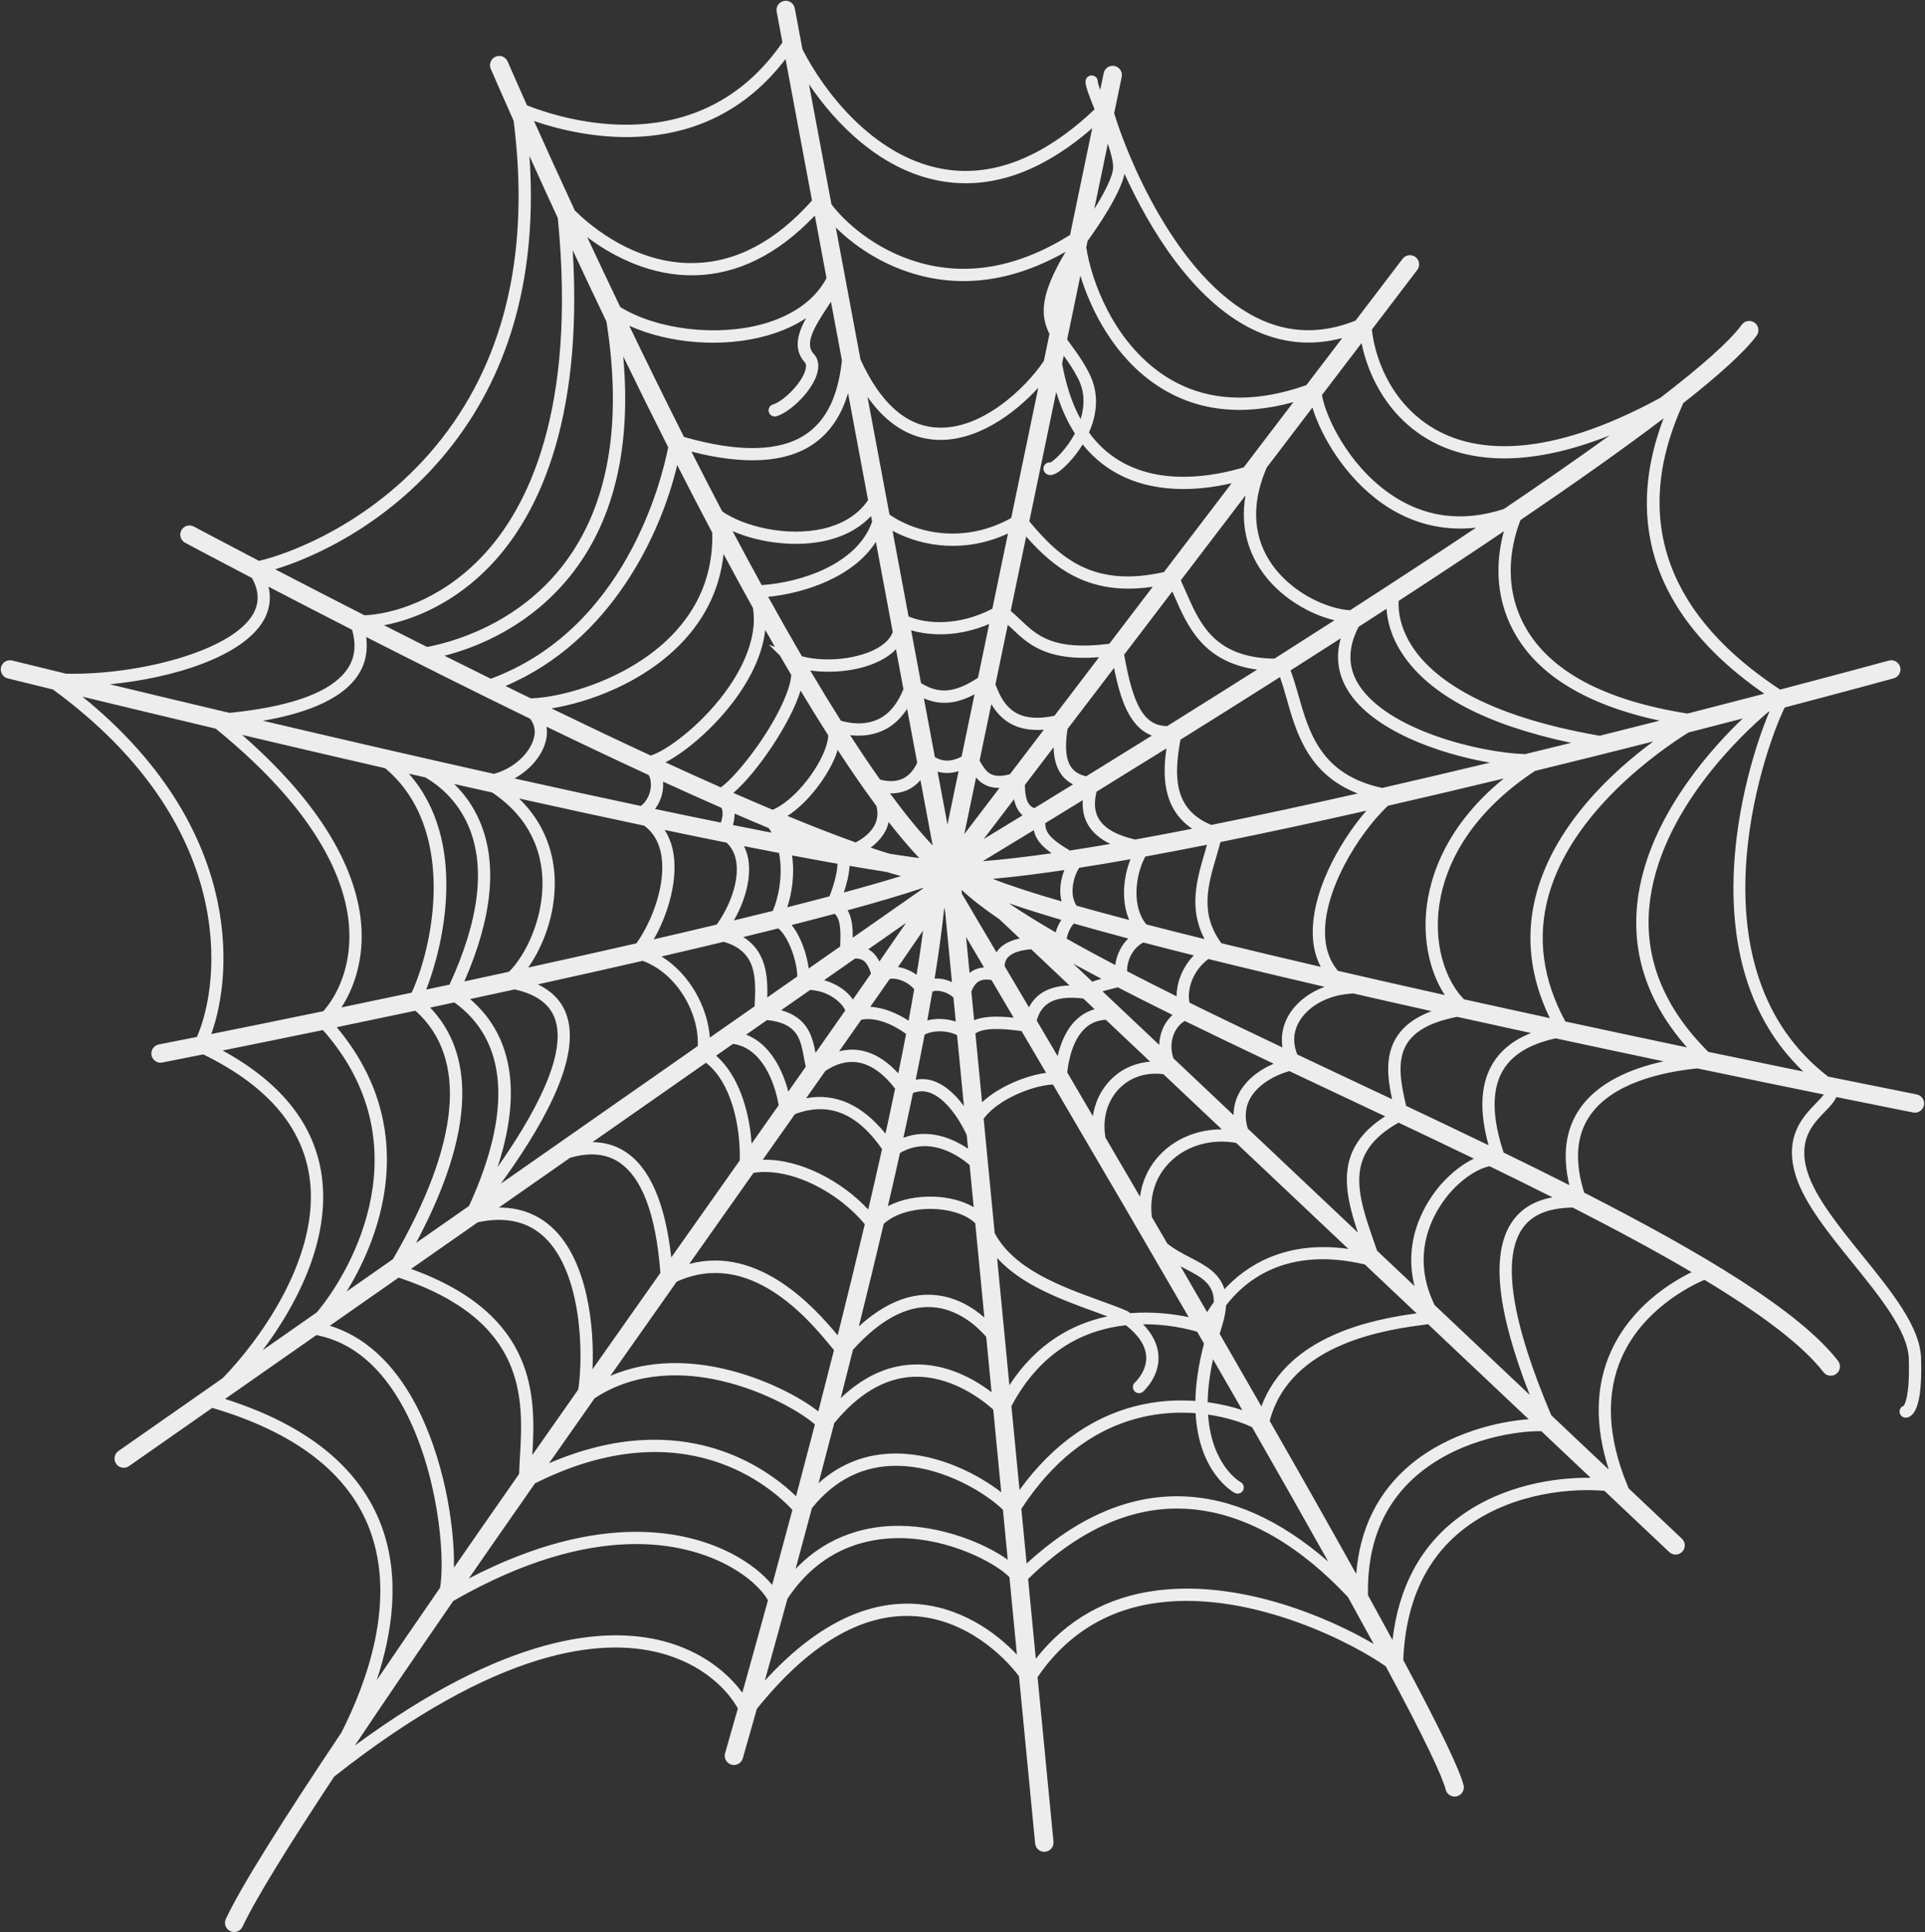 <?xml version="1.0" encoding="UTF-8"?><svg xmlns="http://www.w3.org/2000/svg" xmlns:xlink="http://www.w3.org/1999/xlink" height="500.2" preserveAspectRatio="xMidYMid meet" version="1.0" viewBox="-0.2 -0.2 498.4 500.2" width="498.4" zoomAndPan="magnify"><rect x="-0.2" y="-0.2" width="498.4" height="500.2" fill="#333333" stroke="none"/><g id="change1_1"><path d="M481.919,324.765c-5.912-7.312-12.026-14.873-14.094-21.372c-2.688-8.448,1.311-12.549,4.526-15.845 c1.159-1.189,2.317-2.404,2.907-3.72c9.538,1.937,16.514,3.33,19.869,3.997c0.158,0.031,0.313,0.045,0.469,0.045 c1.113,0,2.109-0.785,2.335-1.918c0.256-1.291-0.582-2.546-1.873-2.804c-7.322-1.456-15.009-3.003-22.954-4.62 c-35.863-27.698-17.213-83.306-11.229-95.557c15.914-4.187,26.473-7.072,28.22-7.55c1.269-0.348,2.017-1.659,1.668-2.928 c-0.346-1.269-1.653-2.02-2.928-1.668c-0.448,0.123-11.228,3.067-28.142,7.504c-43.082-28.305-30.915-61.097-25.095-74.148 c9.201-7.234,15.931-13.283,19.016-17.499c0.777-1.063,0.546-2.554-0.517-3.332c-1.061-0.781-2.554-0.548-3.332,0.517 c-3.212,4.39-10.728,10.97-21.08,18.921c-29.96,16.32-47.799,13.807-57.578,8.558c-11.245-6.03-16.145-17.501-17.125-26.222 l11.756-15.43c0.798-1.047,0.596-2.543-0.452-3.341c-1.047-0.799-2.545-0.596-3.341,0.452l-12.188,15.997 c-8.753,3.531-17.316,3.335-25.474-0.693c-21.317-10.525-34.056-43.061-37.015-53.001l1.955-9.404 c0.268-1.289-0.56-2.551-1.848-2.82c-1.297-0.268-2.553,0.557-2.82,1.848l-0.905,4.354c-0.366-1.013-0.619-1.824-0.62-2.166 c-0.003-0.875-0.714-1.586-1.589-1.586c-0.002,0-0.002,0-0.003,0c-0.877,0.002-1.586,0.709-1.586,1.586 c0,1.26,0.81,3.394,2.348,7.193c-13.411,12.679-26.817,17.851-39.849,15.324c-17.825-3.45-30.427-20.31-35.795-30.891l-1.984-10.603 c-0.242-1.294-1.499-2.145-2.781-1.904c-1.294,0.242-2.148,1.488-1.906,2.781l1.489,7.957 c-21.291,30.834-55.912,20.317-66.125,16.306c-3.1-6.949-4.903-11.104-5.016-11.365c-0.521-1.21-1.926-1.769-3.133-1.243 c-1.209,0.523-1.764,1.926-1.243,3.133c0.47,1.088,2.571,5.931,5.924,13.454c4.218,33.216-1.956,60.826-18.43,82.065 c-17.125,22.081-40.233,30.243-47.496,31.877c-10.222-5.337-16.563-8.72-16.873-8.886c-1.153-0.618-2.604-0.185-3.226,0.979 c-0.621,1.161-0.182,2.605,0.979,3.226c1.212,0.648,7.561,4.036,17.311,9.135c1.847,3.352,1.939,6.423,0.267,9.339 c-5.494,9.584-29.735,15.815-48.392,15.427c-8.558-2.08-13.656-3.338-13.967-3.415c-1.28-0.318-2.571,0.466-2.886,1.741 c-0.317,1.279,0.464,2.571,1.741,2.886c1.054,0.261,5.2,1.284,11.687,2.867c47.951,35.056,43.451,75.963,37.288,89.95 c-3.539,0.706-6.852,1.363-9.875,1.956c-1.291,0.253-2.134,1.507-1.879,2.798c0.223,1.137,1.22,1.924,2.335,1.924 c0.152,0,0.307-0.014,0.462-0.045c0.991-0.195,4.75-0.935,10.595-2.105c17.151,8.362,26.493,19.664,27.729,33.633 c1.778,20.095-13.639,40.908-22.705,50.193l-26.979,18.86c-1.078,0.754-1.342,2.241-0.588,3.319c0.757,1.08,2.242,1.342,3.319,0.588 l21.562-15.073c21.642,6.381,35.39,17.028,40.831,31.686c6.865,18.493-0.869,39.509-7.391,52.358 c-14.85,22.2-25.885,39.659-29.922,48.257c-0.56,1.192-0.048,2.612,1.144,3.17c0.327,0.154,0.672,0.227,1.012,0.227 c0.895,0,1.753-0.506,2.158-1.37c3.414-7.271,11.99-21.091,23.726-38.865c42.342-33.396,69.13-35.926,84.218-32.056 c11.44,2.935,17.791,9.857,20.299,14.419c-2.012,7.119-3.226,11.323-3.301,11.582c-0.366,1.265,0.362,2.587,1.625,2.953 c0.222,0.065,0.445,0.095,0.666,0.095c1.033,0,1.986-0.678,2.287-1.719c0.079-0.273,1.434-4.964,3.654-12.831 c13.399-16.623,26.971-24.714,40.504-24.006c13.562,0.715,23.448,10.353,27.357,15.584l4.182,43.291 c0.119,1.232,1.156,2.154,2.37,2.154c0.078,0,0.154-0.003,0.233-0.011c1.31-0.127,2.269-1.291,2.143-2.602l-4.117-42.618 c7.582-11.099,18.121-17.621,31.419-19.292c24.646-3.087,51.098,11.023,58.754,16.533c10.502,19.54,14.612,28.519,15.5,31.909 c0.281,1.071,1.248,1.78,2.304,1.78c0.2,0,0.403-0.025,0.605-0.078c1.274-0.334,2.036-1.637,1.702-2.91 c-1.115-4.255-6.346-15.092-15.604-32.361c0.623-15.365,6.175-27.045,16.623-34.653c12.284-8.947,27.748-9.843,35.459-9.155 l16.782,15.853c0.461,0.434,1.049,0.65,1.637,0.65c0.633,0,1.263-0.25,1.733-0.746c0.903-0.957,0.86-2.466-0.096-3.37 l-13.785-13.022l-0.342-0.832c-5.18-12.596-5.636-23.793-1.355-33.283c5.411-11.992,17.037-18.013,21.311-19.885 c14.197,8.573,25.239,16.704,30.829,23.91c0.47,0.605,1.175,0.922,1.885,0.922c0.511,0,1.026-0.163,1.46-0.5 c1.04-0.807,1.229-2.304,0.422-3.346c-10.062-12.967-35.225-27.972-65.729-43.553c-2.475-7.938-2.071-14.549,1.285-19.637 c5.774-8.751,18.951-11.609,28.005-12.525c12.429,2.597,23.601,4.892,32.755,6.756c-0.391,0.549-1.016,1.229-1.927,2.163 c-3.403,3.49-8.544,8.763-5.279,19.026c2.25,7.071,8.555,14.867,14.652,22.407c7.051,8.719,14.341,17.735,14.558,24.746 c0.298,9.639-1.018,11.858-1.325,12.242c-0.618,0.219-1.06,0.807-1.06,1.499c0,0.878,0.711,1.589,1.589,1.589 c0.273,0,0.985-0.079,1.701-0.818c1.775-1.831,2.518-6.61,2.272-14.611C496.932,343.33,489.639,334.313,481.919,324.765z M466.684,277.218c-8-1.638-16.226-3.34-24.585-5.088c-11.34-11.292-16.525-23.867-15.289-37.428 c2.263-24.811,24.596-45.337,30.878-50.63c0.081-0.021,0.162-0.042,0.242-0.063C451.189,199.915,437.074,249.002,466.684,277.218z M395.851,360.934l-24.617-23.254c-7.304-14.927,1.431-26.312,4.424-29.564c3.632-3.943,7.391-5.931,9.802-6.379 c5.509,2.679,10.953,5.364,16.282,8.045c-3.808,0.722-7.975,2.429-10.723,6.766C385.831,324.737,387.42,339.317,395.851,360.934z M288.004,43.053c0,2.379-2.32,6.753-4.893,10.864l3.514-16.901C287.425,39.394,288.004,41.583,288.004,43.053z M373.879,257.419 c-9.451-2.107-18.728-4.207-27.684-6.275c-1.943-2.317-3.06-5.192-3.29-8.62c-0.792-11.793,8.628-26.885,16.24-34.111 c10.069-2.306,20.149-4.685,30-7.062c-16.51,13.439-19.832,27.986-20.211,36.104C368.579,245.025,370.454,252.23,373.879,257.419z M296.393,363.262c-12.799,2.521-23.736,10.05-32.633,22.287l-2.096-21.699c7.904-14.89,19.578-19.856,29.646-20.949 c3.308,2.604,5.081,5.308,5.248,8.051c0.236,3.892-2.883,6.739-2.91,6.764c-0.658,0.58-0.72,1.584-0.138,2.242 c0.582,0.659,1.586,0.722,2.242,0.138c0.175-0.154,4.287-3.853,3.98-9.295c-0.162-2.855-1.514-5.582-3.98-8.153 c6.263-0.045,11.444,1.184,13.996,1.931c0.6,1.037,1.189,2.059,1.779,3.079c-1.504,5.707-2.152,10.609-2.235,14.844 C305.313,362.223,300.948,362.368,296.393,363.262z M127.225,204.98c10.272,6.886,12.784,15.904,13.014,22.462 c0.362,10.279-4.479,19.863-8.663,23.947c-3.862,0.842-7.718,1.677-11.551,2.501c7.252-16.61,8.647-30.561,4-41.444 c-1.777-4.161-4.203-7.308-6.646-9.681C120.653,203.506,123.937,204.245,127.225,204.98z M208.113,93.549 c0.143,0.143,0.577,0.577,0.25,1.893c-0.866,3.484-5.644,8.223-8.446,9.084c-0.839,0.258-1.31,1.147-1.052,1.986 c0.258,0.836,1.147,1.307,1.986,1.052c3.71-1.142,9.444-6.716,10.597-11.356c0.628-2.529-0.245-4.064-1.024-4.838 c-2.303-2.591,0.087-6.708,3.45-11.823c0.368-0.56,0.722-1.103,1.064-1.639l2.844,15.199c-0.708,6.587-2.68,14.516-9.144,18.996 c-6.742,4.678-17.446,4.917-31.746,0.821c-4.951-9.82-9.714-19.523-14.177-28.789c10.262,4.643,24.216,5.805,35.714,2.539 c3.85-1.096,7.228-2.615,10.085-4.522C206.364,86.041,205.108,90.171,208.113,93.549z M279.582,108.329 c-2.197-3.998-3.778-8.825-4.793-14.385l0.424-2.041c1.243,1.715,2.576,3.637,3.766,6.003 C280.582,101.091,280.726,104.599,279.582,108.329z M270.307,122.105c0.248,0.312,0.698,0.683,1.418,0.683 c0.503,0,1.137-0.18,1.929-0.689c1.487-0.954,4.234-3.608,6.462-7.228c2.264,2.823,4.909,5.148,7.938,6.953 c10.104,6.021,22.135,5.04,30.625,3.084l-17.527,23.004c-18.03,4.039-26.714-3.345-34.852-13.139l6.962-33.487 c1.233,4.062,2.841,7.655,4.834,10.753c-2.154,4.036-5.183,6.885-6.327,7.499c-0.407-0.062-0.858,0.045-1.215,0.334 C269.867,120.42,269.757,121.421,270.307,122.105z M348.817,178.631c6.371,10.255,23.493,16.35,36.754,18.613 c-9.188,2.207-18.554,4.41-27.902,6.55c-15.863-3.373-18.996-14.388-21.744-24.176c-0.624-2.221-1.266-4.293-1.989-6.254 c4.304-2.735,8.646-5.507,12.999-8.302C345.575,169.843,346.182,174.389,348.817,178.631z M339.735,242.738 c0.185,2.76,0.893,5.199,2.009,7.375c-8.978-2.087-17.601-4.134-25.719-6.115c-5.663-7.72-3.496-15.024-1.201-22.755 c0.34-1.144,0.644-2.289,0.958-3.433c12.168-2.457,24.93-5.219,37.793-8.129C346.251,218.156,338.982,231.546,339.735,242.738z M316.818,333.573c-1.29-4.267-5.11-6.266-8.866-8.208c-2.059-1.064-4.146-2.163-5.931-3.612c-1.317-2.265-2.641-4.539-3.992-6.858 c-0.686-5.624,1.01-10.683,4.892-14.435c4.31-4.166,10.664-5.894,16.931-4.762l29.056,27.448 C332.666,320.854,322.558,327.373,316.818,333.573z M292.431,339.772c-0.193-0.141-0.365-0.285-0.565-0.426l-0.29-0.161 c-2.146-0.909-4.606-1.806-7.219-2.756c-9.925-3.611-22.054-8.046-27.021-17.371l-2.862-29.625c1.166-1.583,2.933-3.137,5.254-4.556 c4.67-2.857,9.925-4.233,12.702-4.285c13.315,22.67,24.962,42.64,35.136,60.216C303.894,340.036,298.488,339.304,292.431,339.772z M133.046,255.962c5.336,1.168,8.782,3.558,10.246,7.128c3.967,9.661-6.132,26.698-14.656,38.849 c7.593-23.199,1.379-36.211-7.122-43.48C125.316,257.641,129.169,256.807,133.046,255.962z M166.181,248.561 c9.016,3.285,14.691,13.713,14.274,22.059l-50.995,35.648c9.389-12.977,21.646-32.51,16.771-44.387 c-1.3-3.166-3.717-5.575-7.181-7.234C148.1,252.659,157.228,250.615,166.181,248.561z M173.9,219.434 c-0.422-1.771-1.112-3.353-2.014-4.759c5.472,1.144,10.829,2.244,16.031,3.289c1.27,1.195,2.104,2.741,2.453,4.646 c0.958,5.217-1.673,11.942-5.016,16.563c-5.279,1.262-10.732,2.54-16.3,3.824C172.999,236.173,175.625,226.663,173.9,219.434z M178.815,116.729c13.889,3.539,24.544,2.903,31.633-2.013c4.808-3.334,7.438-8.171,8.921-13.124l5.181,27.691 c-3.066,4.539-7.9,6.536-11.599,7.389c-9.392,2.165-20.528-0.548-26.154-4.46C184.102,127.064,181.435,121.889,178.815,116.729z M303.931,154.298c3.347,7.679,7.44,16.98,21.339,18.864c-8.019,5.074-15.837,9.98-23.275,14.619 c-5.856-0.061-8.784-5.029-11.14-18.489l12.463-16.357C303.521,153.393,303.726,153.828,303.931,154.298z M329.571,275.192 c-4.239,1.833-7.471,4.591-9.141,7.956c-0.836,1.685-1.218,3.492-1.247,5.361l-15.572-14.71c-0.73-2.177-0.688-4.435,0.169-6.433 c0.621-1.447,1.601-2.559,2.778-3.235C313.87,267.713,321.586,271.405,329.571,275.192z M286.032,294.361 c-0.829-4.461,0.228-8.937,3.053-12.189c2.917-3.357,7.195-4.856,11.931-4.266l15.113,14.277 c-5.796-0.001-11.368,2.078-15.417,5.992c-3.203,3.095-5.161,7.039-5.754,11.457C292.054,304.655,289.087,299.578,286.032,294.361z M254.063,285.172l-1.722-17.83c1.986-1.295,5.698-1.466,11.949-0.594c2.16,3.669,4.281,7.275,6.361,10.814 c-3.769,0.483-8.593,2.166-12.579,4.603C256.767,282.963,255.358,283.978,254.063,285.172z M193.497,222.036 c-0.212-1.152-0.602-2.193-1.08-3.174c3.092,0.613,6.12,1.203,9.075,1.769c1.126,5.683-0.172,11.718-1.614,15 c-3.258,0.812-6.621,1.637-10.066,2.469C192.552,233.29,194.453,227.255,193.497,222.036z M281.563,213.441 c1.187,1.976,3.101,3.592,5.695,4.854c-3.61,0.621-7.096,1.189-10.457,1.706c-5.318-3.136-6.301-4.74-6.394-7.075 c3.031-1.853,6.284-3.846,9.73-5.965C279.988,209.404,280.445,211.581,281.563,213.441z M288.546,249.653 c-4.442-2.33-8.647-4.608-12.566-6.824c0.145-0.835,0.49-1.962,1.134-3.002c0.252-0.407,0.493-0.695,0.721-0.928 c4.358,1.253,9.068,2.55,14.083,3.883c-0.793,0.782-1.493,1.691-2.053,2.737C289.156,246.842,288.734,248.263,288.546,249.653z M274.721,200.495c0.764,1.005,1.745,1.788,2.893,2.39c-3.556,2.188-6.926,4.257-10.034,6.159c-1.863-0.835-2.337-2.604-2.441-6 l7.447-9.774C272.642,195.893,273.187,198.478,274.721,200.495z M272.068,220.705c-6.599,0.946-12.593,1.649-17.825,2.057 c3.48-2.106,7.958-4.825,13.217-8.035C267.89,216.814,269.116,218.578,272.068,220.705z M266.196,260.593 c-2.069-3.512-4.175-7.082-6.3-10.684c0.048-0.985,0.371-1.809,1.052-2.444c1.259-1.177,3.481-1.736,5.843-1.889l9.906,9.357 c-3.052,0.09-5.595,0.795-7.534,2.188C267.915,258.017,266.945,259.198,266.196,260.593z M222.049,271.664 c-1.658-0.227-3.324-0.099-4.989,0.314c2-2.848,3.909-5.572,5.736-8.181c4.091-0.793,8.731,1.57,11.597,3.684 c-0.633,3.311-1.312,6.725-2.023,10.206C229.762,274.833,226.309,272.244,222.049,271.664z M219.211,256.916 c-1.676-1.586-3.771-2.687-6.048-3.343l8.031-5.614c0.789-0.014,1.456,0.12,1.986,0.441c0.89,0.539,1.567,1.648,2.133,3.457 c-1.504,2.162-3.065,4.4-4.679,6.71C220.225,258.001,219.766,257.442,219.211,256.916z M219.9,190.13 c2.427,0.286,5.407,0.18,8.345-1.12c2.585-1.144,4.709-3.081,6.417-5.683l2.61,13.947c-0.982,2.087-2.301,3.525-3.968,4.224 c-2.038,0.851-4.221,0.523-5.661,0.122C225.112,198.045,222.525,194.196,219.9,190.13z M258.569,203.804l-9.107,11.953l3.051-14.673 C253.764,202.6,255.571,203.82,258.569,203.804z M262.335,206.725c0.341,1.616,0.973,3.084,2.217,4.171 c-3.792,2.317-7.209,4.398-10.07,6.136L262.335,206.725z M263.825,242.774c-1.943,0.409-3.735,1.144-5.046,2.368 c-0.345,0.322-0.677,0.738-0.987,1.201c-2.035-3.447-4.079-6.908-6.165-10.436l-2.777-4.7l-0.099-1.029 c2.605,2.418,5.895,4.96,9.809,7.621L263.825,242.774z M224.828,245.682c-0.074-0.045-0.166-0.052-0.242-0.094l9.791-6.845 c-2.09,3.051-4.401,6.399-6.893,9.991C226.863,247.507,226.035,246.414,224.828,245.682z M238.793,240.731 c-0.458,3.576-1.017,7.396-1.677,11.454c-1.419-1.039-3.089-1.747-4.82-2.02C234.673,246.734,236.858,243.563,238.793,240.731z M230.163,253.241c0.451-0.071,0.884-0.071,1.145-0.048c1.73,0.139,3.821,1.114,5.187,2.711c-0.451,2.638-0.94,5.364-1.458,8.158 c-2.72-1.784-6.281-3.406-9.908-3.596C226.89,257.942,228.577,255.522,230.163,253.241z M244.275,234.703l0.254,1.358l1.738,17.989 c-1.334-0.601-2.708-0.912-3.927-0.912c-0.193,0-0.38,0.009-0.564,0.022C242.891,246.335,243.742,240.129,244.275,234.703z M245.111,213.26l-2.559-13.679c1.746,0.495,3.565,0.456,5.43-0.126L245.111,213.26z M234.505,204.441 c1.386-0.576,2.578-1.487,3.61-2.658l3.164,16.909c-3.499-3.704-7.201-8.244-11.054-13.483 C231.573,205.236,233.046,205.047,234.505,204.441z M229.863,212.611c2.731,3.495,5.387,6.635,7.945,9.347 c-2.394-0.323-4.957-0.698-7.679-1.123c-1.562-0.476-3.207-1.007-4.919-1.585c1.77-1.305,3.344-2.998,4.221-5.127 C229.634,213.628,229.743,213.119,229.863,212.611z M229.285,225.537c1.327,0.399,2.59,0.754,3.807,1.078 c-4.304,1.329-9.292,2.755-14.811,4.25c0.752-2.247,1.385-4.793,1.472-6.897C223.095,224.543,226.284,225.07,229.285,225.537z M238.877,229.649l-0.213,0.28l-18.085,12.642c0.032-2.616-0.196-5.161-1.317-7.096 C226.827,233.409,233.475,231.448,238.877,229.649z M241.215,256.521c0.237-0.078,0.464-0.165,0.761-0.19 c1.362-0.101,3.202,0.422,4.675,1.702l0.603,6.241c-2.336-0.741-4.991-0.909-7.367-0.291 C240.358,261.432,240.802,258.942,241.215,256.521z M249.932,242.407c1.567,2.652,3.115,5.273,4.644,7.864 c-1.001,0.074-2.015,0.315-2.974,0.88c-0.273,0.161-0.523,0.359-0.771,0.558L249.932,242.407z M261.428,233.951l-0.259-0.244 c3.839,1.331,8.342,2.752,13.416,4.247c-0.684,1.045-1.175,2.19-1.476,3.233C268.775,238.677,264.853,236.259,261.428,233.951z M256.858,227.331c5.505-0.491,11.731-1.267,18.514-2.273c-0.682,1.719-1.133,3.787-1.052,5.872c0.03,0.788,0.157,1.528,0.332,2.241 C267.045,230.961,260.982,228.989,256.858,227.331z M261.273,200.254c-4.927,1.306-6.127-0.614-7.674-3.224 c-0.059-0.1-0.125-0.189-0.184-0.288l3.045-14.643c2.499,4.192,6.474,7.191,13.604,6.617L261.273,200.254z M248.767,195.677 c-2.499,1.343-4.782,1.384-6.918,0.146l-2.846-15.212c4.252,1.819,8.343,1.492,13.117-1.057L248.767,195.677z M233.709,178.232 c-1.564,3.862-3.792,6.555-6.727,7.863c-3.589,1.595-7.379,0.911-9.459,0.312c-2.623-4.156-5.277-8.504-7.951-13.021 c7.132,1.015,16.163-0.295,21.264-4.602c0.348-0.293,0.634-0.61,0.932-0.921L233.709,178.232z M216.661,193.941 c3.422,5.241,6.784,10.124,10.052,14.534c0.413,1.592,0.341,3.075-0.22,4.436c-0.91,2.207-3.019,3.876-5.147,4.999 c-5.358-1.913-11.309-4.238-17.67-6.864c5.321-3.434,10.28-10.032,12.525-15.653C216.408,194.88,216.505,194.427,216.661,193.941z M203.557,216.148c-0.023-0.004-0.045-0.009-0.068-0.013c-0.002-0.006-0.005-0.012-0.007-0.017 C203.507,216.128,203.533,216.138,203.557,216.148z M216.63,223.424c0.004,1.692-0.713,5.059-2.084,8.443 c-3.465,0.919-7.105,1.861-10.911,2.822c1.179-3.606,1.953-8.523,1.239-13.414C208.958,222.046,212.881,222.763,216.63,223.424z M215.915,236.381c1.513,1.434,1.611,4.306,1.405,8.469l-8.134,5.687c-0.499-3.757-2.064-8.302-4.419-11.247 C208.638,238.303,212.364,237.332,215.915,236.381z M209.564,256.089c3.985,0.246,6.491,2.218,7.463,3.137 c0.819,0.775,1.322,1.521,1.626,2.175c-2.467,3.526-5.041,7.195-7.702,10.982c-0.8-4.349-2.163-9.183-8.907-11.037L209.564,256.089z M213.488,277.063c2.77-1.82,5.502-2.609,8.133-2.25c4.221,0.575,7.603,3.783,9.931,6.839c-0.795,3.81-1.627,7.696-2.497,11.653 c-6.067-7.482-12.938-10.585-20.538-9.177C210.234,281.689,211.873,279.359,213.488,277.063z M205.618,288.242 c11.044-4.161,18.053,2.638,22.554,9.054c-1.145,5.135-2.344,10.365-3.579,15.644c-6.787-7.261-17.532-13.116-27.303-12.888 C200.187,295.947,202.952,292.025,205.618,288.242z M232.819,298.304c7.694-4.467,15.137,0.647,18.025,3.115l1.054,10.911 c-2.709-1.582-6.266-2.565-10.272-2.708c-4.514-0.162-8.704,0.758-11.947,2.458C230.759,307.436,231.809,302.835,232.819,298.304z M250.435,297.193c-3.854-2.58-10.084-5.36-16.745-2.827c0.863-3.927,1.69-7.787,2.481-11.573c1.354-0.537,2.692-0.602,4.054-0.193 c5.631,1.698,9.646,10.594,9.686,10.684l0.187,0.421L250.435,297.193z M241.149,279.559c-1.428-0.433-2.851-0.482-4.261-0.231 c0.819-3.991,1.592-7.887,2.309-11.66c2.287-1.192,5.81-1.146,8.398,0.127l1.775,18.377 C247.366,283.452,244.56,280.59,241.149,279.559z M251.292,256.487c0.498-1.235,1.132-2.131,1.924-2.598 c0.817-0.483,1.888-0.597,3.287-0.353c1.947,3.301,3.856,6.54,5.742,9.741c-4.265-0.463-7.688-0.379-10.235,0.653L251.292,256.487z M271.016,259.703c2.059-1.477,5.206-1.899,9.264-1.385l2.931,2.769c-1.674,0.48-3.189,1.3-4.516,2.504 c-2.864,2.601-4.317,6.41-5.071,9.624c-1.775-3.02-3.591-6.103-5.41-9.193C268.74,262.115,269.654,260.681,271.016,259.703z M277.643,249.269c2.358,1.296,4.806,2.611,7.34,3.946c-0.904,0.232-1.696,0.477-2.363,0.754L277.643,249.269z M278.523,234.279 c-0.615-0.961-0.975-2.111-1.027-3.472c-0.099-2.526,0.841-5.042,1.73-6.336c4.238-0.662,8.672-1.406,13.264-2.221 c-1.893,4.801-2.404,10.923-0.327,15.731C287.258,236.693,282.699,235.457,278.523,234.279z M281.031,200.78 c-1.681-0.364-2.931-1.091-3.781-2.208c-1.49-1.958-1.793-5.312-1.058-10.036l12.053-15.819c1.626,8.331,4.067,15.34,9.792,17.53 C292.039,193.98,286.338,197.509,281.031,200.78z M272.813,185.108c-9.891,2.081-13.177-2.379-15.287-8.137l3.201-15.398 c0.318,0.299,0.644,0.567,0.968,0.877c4.232,4.052,8.977,8.584,22.668,7.498L272.813,185.108z M253.01,175.267 c-6.483,4.296-10.505,3.997-14.748,1.388l-2.558-13.672c4.972,1.481,12.361,1.734,20.201-1.637L253.01,175.267z M230.939,163.428 c-0.383,1.053-1.084,2.026-2.151,2.927c-4.478,3.778-14.379,5.22-21.373,3.355c-2.902-4.977-5.818-10.126-8.73-15.387 c9.712-0.986,22.138-5.23,27.889-14.223L230.939,163.428z M214.253,190.208c-0.067,1.108-0.385,2.465-1.001,4.007 c-2.325,5.819-8.136,12.982-13.391,15.242c-3.302-1.389-6.698-2.848-10.177-4.372c6.081-5.23,14.779-17.986,17.393-26.486 C209.486,182.61,211.881,186.489,214.253,190.208z M198.835,214.199c0.269,0.382,0.505,0.781,0.734,1.181 c-3.257-0.633-6.6-1.294-10.013-1.98c0.321-1.055,0.445-2.033,0.45-2.959C193.017,211.746,195.958,212.997,198.835,214.199z M201.303,240.164c2.586,2.107,4.882,8.357,4.917,12.445l-7.767,5.43c0.163-5.586-0.323-11.995-6.214-15.631 C195.327,241.654,198.352,240.906,201.303,240.164z M198.404,263.89c7.983,0.832,8.713,4.987,9.617,10.16 c0.114,0.653,0.27,1.286,0.399,1.932c-1.487,2.114-2.995,4.256-4.525,6.429c-1.524-5.855-4.84-12.401-10.899-14.741L198.404,263.89z M189.587,270.054c7.334,1.028,10.762,9.643,11.818,15.892c-2.301,3.265-4.643,6.586-7.011,9.941 c-0.579-8.68-3.463-17.767-9.185-22.774L189.587,270.054z M182.585,274.949c6.377,4.928,8.961,15.929,8.745,25.282 c-2.306,3.267-4.629,6.559-6.965,9.868c-3.536,5.009-7.136,10.108-10.77,15.258c-1.567-14.124-5.592-23.401-12.06-27.487 c-2.468-1.558-5.255-2.348-8.332-2.38L182.585,274.949z M188.26,312.847c2.28-3.229,4.478-6.343,6.635-9.4 c9.855-1.525,22.157,5.196,28.802,13.304c-2.253,9.535-4.618,19.202-7.015,28.764c-5.903-7.111-20.332-23.326-38.437-18.479 C181.623,322.249,184.968,317.51,188.26,312.847z M228.606,316.662c2.69-2.53,7.599-4.034,12.907-3.863 c4.711,0.169,8.732,1.642,10.789,3.711l2.357,24.395c-3.043-2.668-7.62-5.548-13.473-5.867c-6.339-0.355-12.711,2.428-19.022,8.168 C224.366,334.365,226.535,325.455,228.606,316.662z M280.832,265.943c1.461-1.326,3.206-2.011,5.263-2.132l11.491,10.855 c-4.261,0.335-8.078,2.18-10.897,5.422c-2.135,2.455-3.461,5.466-3.937,8.677c-2.174-3.709-4.385-7.477-6.633-11.302 C276.416,274.617,277.421,269.04,280.832,265.943z M300.859,266.113c-0.574,1.34-0.885,2.758-0.938,4.2l-14.685-13.872 c0.643-0.177,1.305-0.346,1.836-0.475c0.747-0.182,1.47-0.36,2.131-0.549c4.503,2.328,9.238,4.711,14.171,7.145 C302.337,263.513,301.466,264.699,300.859,266.113z M291.619,251.256c-0.034-1.334,0.319-2.878,1.046-4.236 c0.769-1.434,1.863-2.53,3.155-3.208c4.185,1.095,8.552,2.21,13.069,3.34c-3.137,3.23-4.415,7.259-4.465,10.384 c-0.001,0.074,0.015,0.134,0.015,0.207C300.022,255.55,295.73,253.383,291.619,251.256z M311.683,242.934 c-5.268-1.299-10.296-2.565-15.05-3.791c-3.779-4.388-3.011-12.524-0.307-17.583c5.16-0.941,10.502-1.964,15.978-3.053 c-0.177,0.61-0.346,1.221-0.527,1.831C309.627,227.578,307.496,235.043,311.683,242.934z M293.695,217.156 c-4.761-1.094-7.928-2.887-9.407-5.351c-1.117-1.858-1.275-4.194-0.587-7.036c5.64-3.473,11.715-7.231,18.118-11.215 c-1.025,6.846-1.053,15.613,6.652,20.806C303.4,215.358,298.466,216.293,293.695,217.156z M287.011,166.472 c-14.523,1.864-18.717-2.105-23.118-6.318c-0.767-0.733-1.573-1.47-2.415-2.191l4.004-19.257 c7.435,8.471,16.613,15.441,32.781,12.998L287.011,166.472z M256.725,157.402c-8.819,4.582-17.15,3.928-21.691,2.001l-4.151-22.187 c7.989,4.328,19.053,5.742,29.893,0.703L256.725,157.402z M213.663,139.769c4.841-1.115,8.78-3.294,11.658-6.361l0.272,1.456 c-3.822,10.969-18.268,15.712-28.584,16.422c-2.523-4.599-5.039-9.273-7.536-13.988 C196.591,140.427,206.061,141.522,213.663,139.769z M200.433,167.277l-1.565-0.577l2.844,2.802c0.985,1.701,1.968,3.379,2.95,5.043 c-0.07,0.89-0.252,1.91-0.617,3.101c-3.007,9.808-13.31,23.023-17.62,26.005c-4.666-2.066-9.461-4.236-14.327-6.475 c5.514-2.866,12.649-9.096,17.811-16.015c4.683-6.278,7.361-12.5,8.026-18.267C198.769,164.367,199.601,165.828,200.433,167.277z M171.48,202.171c5.124,2.345,10.165,4.61,15.066,6.761c0.05,0.112,0.148,0.195,0.185,0.315c0.342,1.124,0.063,2.471-0.294,3.526 c-5.528-1.12-11.232-2.303-17.048-3.529c1.152-1.512,1.916-3.428,2.086-5.496C171.519,203.207,171.52,202.68,171.48,202.171z M187.164,243.637c8.672,2.496,8.359,9.365,8.021,16.611l-0.003,0.077l-11.598,8.108c-0.524-7.78-5.197-16.49-12.509-21.001 C176.547,246.165,181.929,244.896,187.164,243.637z M147.381,299.559c4.926-1.434,9.114-1.115,12.457,0.997 c6.135,3.875,9.795,13.594,10.944,28.787c-5.807,8.231-11.692,16.583-17.578,24.954c0.533-11.2-1.354-28.017-10.219-36.458 c-3.817-3.634-8.525-5.422-14.023-5.404L147.381,299.559z M175.003,331.63c18.95-8.634,34.225,9.823,40.078,16.937 c0.239,0.291,0.431,0.519,0.639,0.77c-1.351,5.354-2.708,10.66-4.058,15.882c-4.572-3.623-13.751-8.569-24.494-11.036 c-8.02-1.843-18.912-2.678-29.349,1.838C163.576,347.837,169.328,339.676,175.003,331.63z M220.653,349.24 c6.885-7.635,13.749-11.384,20.332-11.029c6.966,0.369,12.019,5.223,14.156,7.693l1.386,14.348 c-4.306-3.289-11.725-7.645-20.698-7.155c-6.551,0.349-12.696,3.286-18.36,8.668C218.53,357.628,219.594,353.449,220.653,349.24z M257.959,325.497c6.348,7.008,16.63,10.76,25.313,13.918c1.123,0.409,2.204,0.805,3.256,1.198 c-8.821,1.869-18.233,6.79-25.385,17.839L257.959,325.497z M312.329,339.517c-2.244-3.877-4.527-7.817-6.883-11.874 c0.351,0.184,0.703,0.369,1.047,0.547c4.39,2.269,7.586,3.981,7.591,8.705C313.395,337.84,312.808,338.723,312.329,339.517z M322.868,291.99c-0.815-2.672-0.713-5.169,0.408-7.428c1.642-3.309,5.447-6.019,10.337-7.456c4.485,2.121,9.045,4.27,13.664,6.447 c3.688,1.738,7.413,3.494,11.154,5.261c-12.855,8.205-10.843,18.785-7.068,30.092L322.868,291.99z M331.846,270.993 c-8.214-3.898-16.305-7.78-24.046-11.59c-0.131-0.523-0.23-1.193-0.189-2.097c0.134-2.945,1.593-6.61,5.041-9.22 c9.54,2.362,19.674,4.779,30.1,7.2c-4.298,1.593-7.785,4.407-9.647,7.989C331.83,265.725,331.434,268.361,331.846,270.993z M313.427,213.373c-9.906-4.036-9.675-12.931-7.995-22.07c8.218-5.124,16.897-10.575,25.774-16.205 c0.585,1.681,1.122,3.47,1.659,5.38c2.518,8.964,5.586,19.762,18.458,24.76C338.391,208.157,325.586,210.924,313.427,213.373z M329.751,170.325c-15.432-0.238-19.261-8.931-22.907-17.297c-0.445-1.021-0.887-2.007-1.335-2.968l16.765-22.004 c-1.547,8.98,1.334,15.669,4.456,19.995c4.717,6.538,12.145,10.8,18.584,12.338C340.099,163.739,334.895,167.061,329.751,170.325z M261.609,133.912c-11.594,6.459-23.759,4.405-31.508-0.876l-5.706-30.497c4.902,6.952,10.818,10.715,17.708,11.121 c10.294,0.586,20.205-6.546,26.521-13.488L261.609,133.912z M172.803,115.607c-1.746,8.839-11.233,47.091-45.941,59.916 c-4.055-2.003-8.054-3.992-11.973-5.953c8.104-2.075,22.754-7.632,33.614-22.034c10.5-13.926,14.729-32.557,12.651-55.484 C164.873,99.715,168.775,107.623,172.803,115.607z M130.669,177.399c27.357-11.581,40.309-39.466,44.461-57.201 c2.977,5.851,6.014,11.72,9.088,17.542c0.239,10.292-3.307,19.249-10.586,26.667c-10.889,11.099-27.905,15.999-36.431,16.191 C135.013,179.532,132.835,178.464,130.669,177.399z M175.9,166.634c6.566-6.693,10.293-14.545,11.235-23.399 c2.519,4.71,5.057,9.371,7.601,13.951c1.421,8.572-3.807,17.295-7.373,22.075c-6.347,8.508-14.936,14.854-19.078,16.153 c-8.471-3.929-17.123-8.044-25.709-12.203C152.117,181.659,166.01,176.712,175.9,166.634z M141.295,187.938 c8.839,4.274,17.748,8.5,26.464,12.523c0.595,1.125,0.602,2.369,0.548,3.026c-0.171,2.072-1.195,3.941-2.6,4.978 c-10.66-2.263-21.664-4.665-32.694-7.119c4.321-2.439,7.577-6.349,8.282-10.562C141.46,189.794,141.425,188.852,141.295,187.938z M166.574,213.559c2.132,1.56,3.556,3.771,4.235,6.614c1.868,7.822-2.185,18.24-6.241,23.856c-9.158,2.096-18.576,4.201-28.007,6.27 c3.812-5.414,7.175-13.87,6.855-22.968c-0.212-6.041-2.161-13.942-9.223-20.799C145.131,208.959,156.028,211.33,166.574,213.559z M109.936,201.077c3.292,1.92,8.24,5.766,11.166,12.617c4.481,10.494,2.789,24.306-4.916,41.021 c-2.018,0.432-4.027,0.862-6.027,1.287c4.553-11.708,10.803-38.567-4.512-55.902C107.072,200.425,108.504,200.751,109.936,201.077z M117.443,259.331c13.715,9.877,15.078,27.993,3.844,52.586c-0.034,0.044-0.074,0.098-0.108,0.142l-13.667,9.554 c17.841-33.423,12.874-51.39,3.66-60.945C113.244,260.227,115.332,259.782,117.443,259.331z M123.515,316.242 c7.118-1.525,12.935-0.237,17.278,3.899c9.597,9.136,10.14,30.066,8.72,39.407c-3.983,5.67-7.951,11.33-11.887,16.956 c0.864-14.791,1.496-36.296-31.394-48.18L123.515,316.242z M153.746,361.816c11.137-7.336,23.807-6.582,32.71-4.536 c11.757,2.7,21.299,8.57,24.332,11.312c-1.653,6.365-3.289,12.581-4.883,18.576c-7.351-7.125-29.275-23.463-63.952-8.534 C145.86,373.052,149.796,367.438,153.746,361.816z M215.794,368.258c6.166-7.532,12.942-11.594,20.181-11.989 c9.821-0.512,17.984,5.79,20.984,8.46l2.069,21.421c-5.663-4.413-15.87-9.918-26.942-10.032c-0.119-0.002-0.237-0.003-0.355-0.003 c-7.654,0-14.343,2.6-20.003,7.673C213.064,378.736,214.424,373.549,215.794,368.258z M313.862,351.704 c2.633,4.566,5.162,8.963,7.582,13.182c-2.491-0.844-5.526-1.587-8.969-2.047C312.509,359.621,312.961,355.891,313.862,351.704z M315.585,345.147c0.24-0.786,0.426-1.521,0.698-2.337c0.576-1.909,0.866-3.568,0.957-5.049 c5.082-6.633,15.885-15.337,35.926-10.592l13.402,12.66c-11.016,1.497-33.324,5.602-40.183,24.082 C322.955,357.928,319.348,351.662,315.585,345.147z M356.336,323.606c-0.201-0.579-0.4-1.167-0.6-1.74 c-4.55-13.031-8.12-23.408,6.166-31.41c6.499,3.077,13.033,6.188,19.504,9.315c-2.665,1.266-5.509,3.395-8.084,6.191 c-2.917,3.169-10.706,13.239-7.294,26.799L356.336,323.606z M360.221,284.388c-3.638-1.718-7.28-3.435-10.914-5.147 c-4.543-2.141-9.1-4.289-13.633-6.434c-1.115-2.74-1.085-5.5,0.249-8.065c2.171-4.174,7.175-7.101,13.061-7.636l1.179-0.107 c6.705,1.539,13.495,3.073,20.293,4.59c-3.999,1.486-6.91,3.551-8.766,6.255C358.275,272.817,359.028,278.802,360.221,284.388z M394.652,195.048c-12.103-0.409-35.849-6.362-43.135-18.095c-2.794-4.498-2.761-9.493,0.042-14.866 c2.411-1.554,4.821-3.112,7.226-4.673c0.19,2.957,1.088,7.102,4.104,11.676c7.016,10.641,21.702,18.368,43.692,23.031 C402.666,193.09,398.683,194.067,394.652,195.048z M413.971,190.287c-30.814-5.332-43.331-15.302-48.352-22.832 c-3.509-5.26-3.824-9.785-3.696-12.082c9.294-6.05,18.471-12.111,27.246-18.025c-1.74,6.345-2.783,16.12,2.546,25.937 c6.139,11.312,18.879,19.028,37.775,23.097C424.501,187.649,419.309,188.956,413.971,190.287z M349.336,157.798 c-6.173-0.395-14.95-4.567-20.029-11.606c-4.978-6.897-5.633-15.361-1.896-24.477l0.356-0.867l11.831-15.529 c2.132,7.036,8.217,17.863,18.036,24.782c7.354,5.184,15.622,7.284,24.33,6.314C371.432,143.452,360.402,150.666,349.336,157.798z M321.809,120.799c-7.806,2.329-21.306,4.747-32.129-1.704c-3.077-1.833-5.724-4.279-7.935-7.322 c1.99-4.471,2.802-9.87,0.074-15.295c-1.511-3.003-3.189-5.296-4.671-7.32c-0.371-0.507-0.721-0.991-1.059-1.469l3.436-16.527 c2.798,9.182,8.875,21.074,19.723,28.345c10.005,6.706,21.914,8.138,35.435,4.395L321.809,120.799z M271.518,86.255l-1.455,6.999 c-4.829,7.188-16.289,17.992-27.771,17.232c-8.002-0.469-14.608-6.436-19.707-17.627l-6.391-34.157 c4.451,4.386,11.493,9.522,20.842,12.163c12.603,3.556,25.592,1.537,38.657-5.866C269.169,75.925,269.028,81.313,271.518,86.255z M213.796,71.81c-3.665,6.892-10.727,10.241-16.237,11.807c-12.094,3.435-27.622,1.531-37.166-4.317 c-3.02-6.312-5.887-12.384-8.556-18.099c7.382,5.566,17.107,10.057,27.634,9.869c11.227-0.166,21.729-5.4,31.295-15.458 L213.796,71.81z M156.825,83.074c4.14,26.401,0.516,47.429-10.832,62.509c-12.229,16.25-30.044,20.684-35.639,21.713 c-3.807-1.913-7.522-3.791-11.119-5.618c7.754-1.461,18.353-5.755,27.751-15.684c11.459-12.105,23.88-35.938,21.097-81.413 C150.815,70.433,153.74,76.631,156.825,83.074z M94.608,164.717c12.925,6.585,27.511,13.899,42.443,21.162 c0.959,1.25,1.388,2.707,1.109,4.38c-0.641,3.834-4.729,8.345-10.486,9.895c-20.786-4.652-41.447-9.432-59.811-13.752 c8.916-1.53,20.242-4.741,24.849-12.134C94.472,171.446,95.065,168.235,94.608,164.717z M99.525,198.696 c18.326,15.383,12.862,44.936,6.861,58.107c-6.21,1.316-12.294,2.593-18.183,3.818c3.108-4.794,5.532-11.615,5.209-19.911 c-0.443-11.435-6.378-29.218-30.934-50.65C74.003,192.782,86.542,195.713,99.525,198.696z M107.357,261.476 c13.631,12.159,11.637,34.308-5.814,64.309l-12.004,8.391c9.452-15.291,18.871-42.87-2.567-68.432 C93.376,264.416,100.224,262.985,107.357,261.476z M103.017,330.572c33.46,11.145,32.276,31.577,31.39,46.569 c-0.089,1.506-0.157,2.908-0.201,4.255c-5.753,8.234-11.401,16.352-16.877,24.265c0.206-11.006-2.633-28.664-10.112-42.616 c-5.644-10.529-13.206-17.323-22.033-20.007L103.017,330.572z M138.302,383.855c38.705-19.425,61.586,1.364,66.661,6.85 c-1.827,6.842-3.588,13.357-5.244,19.426c-2.174-2.653-5.637-5.565-10.27-8.001c-10.74-5.646-33.42-11.773-68.273,6.343 C126.73,400.451,132.462,392.213,138.302,383.855z M210.013,390.255c5.898-7.331,13.36-11.046,22.041-10.957 c12.388,0.128,23.581,7.588,27.412,11.38l1.25,12.942c-6.04-4.338-16.988-8.677-27.857-8.778 c-7.912-0.11-18.367,2.039-27.076,11.149C207.141,400.984,208.558,395.718,210.013,390.255z M264.233,390.44 c8.778-13.375,19.782-21.502,32.773-24.059c4.391-0.864,8.581-0.993,12.351-0.706c0.81,15.387,9.616,20.365,10.139,20.641 c0.237,0.126,0.492,0.185,0.742,0.185c0.569,0,1.122-0.307,1.406-0.846c0.411-0.776,0.115-1.738-0.661-2.148 c-0.108-0.057-7.488-4.202-8.406-17.468c5.045,0.732,9.073,2.129,11.407,3.276c7.607,13.291,14.131,24.815,19.709,34.789 c-12.489-10.87-25.237-16.591-38.03-16.907c-13.761-0.348-27.178,5.558-40.062,17.394L264.233,390.44z M328.541,367.679 c5.335-20.386,30.849-23.728,40.632-24.986c0.134-0.017,0.247-0.032,0.375-0.049l26.038,24.597 c-7.634,0.524-20.573,3.45-30.432,11.618c-8.567,7.098-13.301,16.665-14.216,28.452 C344.558,395.835,337.085,382.612,328.541,367.679z M385.202,296.303c-7.018-3.394-14.164-6.797-21.344-10.195 c-1.279-5.598-2.68-11.905,0.452-16.465c2.195-3.198,6.395-5.357,12.77-6.581c6.408,1.419,12.793,2.817,19.099,4.185 c-3.809,1.521-7.753,4.016-10.22,8.459C383.079,280.889,382.85,287.818,385.202,296.303z M378.846,258.523 c-3.86-3.892-7.183-11.389-6.737-20.92c0.394-8.449,4.28-24.387,25.101-38.211c10.684-2.608,21.01-5.186,30.649-7.631 c-10.256,7.56-25.201,21.169-30.182,39.06c-3.025,10.861-1.846,21.797,3.392,32.573 C393.615,261.779,386.187,260.151,378.846,258.523z M405.088,264.265c-5.868-10.794-7.367-21.745-4.355-32.578 c6.061-21.787,28.542-37.431,36.241-42.249c4.928-1.263,9.62-2.475,14.041-3.625c-8.306,7.911-21.444,22.92-25.95,40.471 c-4.182,16.292-0.3,31.297,11.513,44.69C426.184,268.789,415.626,266.541,405.088,264.265z M456.591,179.403 c-6.017,1.572-12.694,3.3-19.87,5.136c-21.648-3.419-35.86-11.065-42.212-22.77c-6.051-11.146-3.014-22.304-1.033-27.333 c13.955-9.471,26.713-18.476,37.053-26.337C424.552,123.793,418.803,153.278,456.591,179.403z M370.607,114.148 c8.717,4.675,23.298,7.394,45.943-1.62c-8.262,5.961-17.533,12.39-27.402,19.058c-10.812,3.513-20.789,2.186-29.684-4.084 c-10.761-7.584-16.483-19.912-17.402-25.418l10.252-13.456C354.137,97.621,359.607,108.249,370.607,114.148z M323.879,84.958 c7.562,3.737,15.422,4.498,23.441,2.359l-9.294,12.198c-14.349,5.034-26.808,4.191-37.009-2.647 c-13.054-8.749-18.729-24.625-19.966-33.044l0.346-1.662c2.718-3.746,8.388-12.031,9.552-17.358 C297.358,58.892,308.446,77.339,323.879,84.958z M242.749,46.559c13.188,2.556,26.567-2.02,39.847-13.586l-5.748,27.646 c-13.232,8.294-26.328,10.753-38.95,7.188c-11.83-3.341-19.794-11.014-22.833-15.133l-5.812-31.062 C216.214,31.911,227.707,43.647,242.749,46.559z M203.183,15.087l6.853,36.628c-9.382,10.538-19.669,16.017-30.612,16.178 c-12.392,0.301-23.689-6.573-30.804-13.608c-4.172-9.013-7.747-16.891-10.557-23.154C151.097,35.599,182.306,42.389,203.183,15.087z M116.865,115.076c15.401-19.856,22.091-45.017,20.014-74.89c2.167,4.797,4.632,10.204,7.347,16.086 c4.887,49.931-7.842,75.172-19.547,87.54c-10.955,11.571-23.496,14.991-30.511,15.289c-8.678-4.427-16.527-8.481-23.125-11.913 C81.235,144.103,101.32,135.121,116.865,115.076z M68.074,160.378c1.197-2.09,2.117-5.055,1.24-8.693 c6.252,3.257,13.585,7.05,21.66,11.178c1.032,3.733,0.771,6.951-0.959,9.726c-5.481,8.795-23.116,10.961-30.795,11.776 c-11.74-2.777-22.29-5.304-30.997-7.404C44.665,175.381,62.683,169.787,68.074,160.378z M21.144,180.164 c9.127,2.215,20.969,5.067,34.487,8.275c27.735,22.511,34.159,40.895,34.606,52.394c0.363,9.359-3.045,16.599-6.723,20.762 c-10.578,2.19-20.409,4.191-29.021,5.918C60.215,251.817,62.65,213.835,21.144,180.164z M83.321,306.134 c-1.251-14.127-9.962-25.662-25.892-34.356c6.945-1.398,15.833-3.202,25.979-5.297c25.9,29.285,7.892,61.764-1.574,73.081 l-14.018,9.799C76.222,338.185,84.738,322.149,83.321,306.134z M98.575,394.882c-5.598-15.087-19.228-26.132-40.501-32.893 l23.659-16.539c9.189,1.798,16.827,8.174,22.683,19.097c8.739,16.303,10.739,38.141,9.319,46.315 c-5.728,8.299-11.237,16.334-16.413,23.957C101.352,422.715,103.53,408.231,98.575,394.882z M171.33,424.63 c-14.871-3.812-40.471-1.767-79.657,27.09c7.602-11.372,16.237-24.031,25.487-37.435c36.717-21.082,60.086-14.984,70.811-9.342 c6.032,3.171,9.444,6.922,10.662,9.164c-2.565,9.361-4.834,17.506-6.643,23.938C188.453,433.195,181.805,427.318,171.33,424.63z M236.441,415.028c-12.991-0.655-25.966,6.026-38.63,19.907c1.688-6.035,3.674-13.195,5.867-21.216 c8.628-13.032,20.533-15.763,29.151-15.7c12.846,0.119,24.549,6.312,28.32,10.088l1.94,20.085 C257.541,422.309,248.249,415.651,236.441,415.028z M299.464,411.554c-13.02,1.635-23.564,7.618-31.482,17.697l-1.997-20.667 c12.802-12.374,26.091-18.539,39.597-18.208c20.354,0.502,35.995,15.228,43.224,22.918c2.426,4.381,4.645,8.421,6.66,12.126 C343.884,418.617,321.165,408.835,299.464,411.554z M377.873,392.359c-10.089,7.346-15.937,18.133-17.542,32.048 c-1.963-3.621-4.082-7.491-6.354-11.606c-0.279-13.355,4.119-23.966,13.204-31.493c11.295-9.361,26.37-11.113,31.688-10.963 l12.762,12.056C402.64,382.27,389.061,384.214,377.873,392.359z M416.895,349.686c-4.052,8.959-4.208,19.237-0.578,30.58 l-14.88-14.057c-10.141-23.882-12.76-40.027-7.732-47.961c3.233-5.104,9.177-5.676,13.24-5.831 c11.097,5.664,21.56,11.284,30.831,16.743C432.208,331.894,422.099,338.179,416.895,349.686z M408.59,287.185 c-3.477,5.27-4.29,11.798-2.479,19.435c-5.532-2.794-11.214-5.604-17.007-8.424c-2.971-8.934-3.121-15.993-0.369-20.949 c3.113-5.602,9.411-7.605,13.799-8.626c9.67,2.085,19.075,4.084,27.979,5.958C422.273,276.378,413.344,279.979,408.59,287.185z" fill="#EDEDED"/></g></svg>